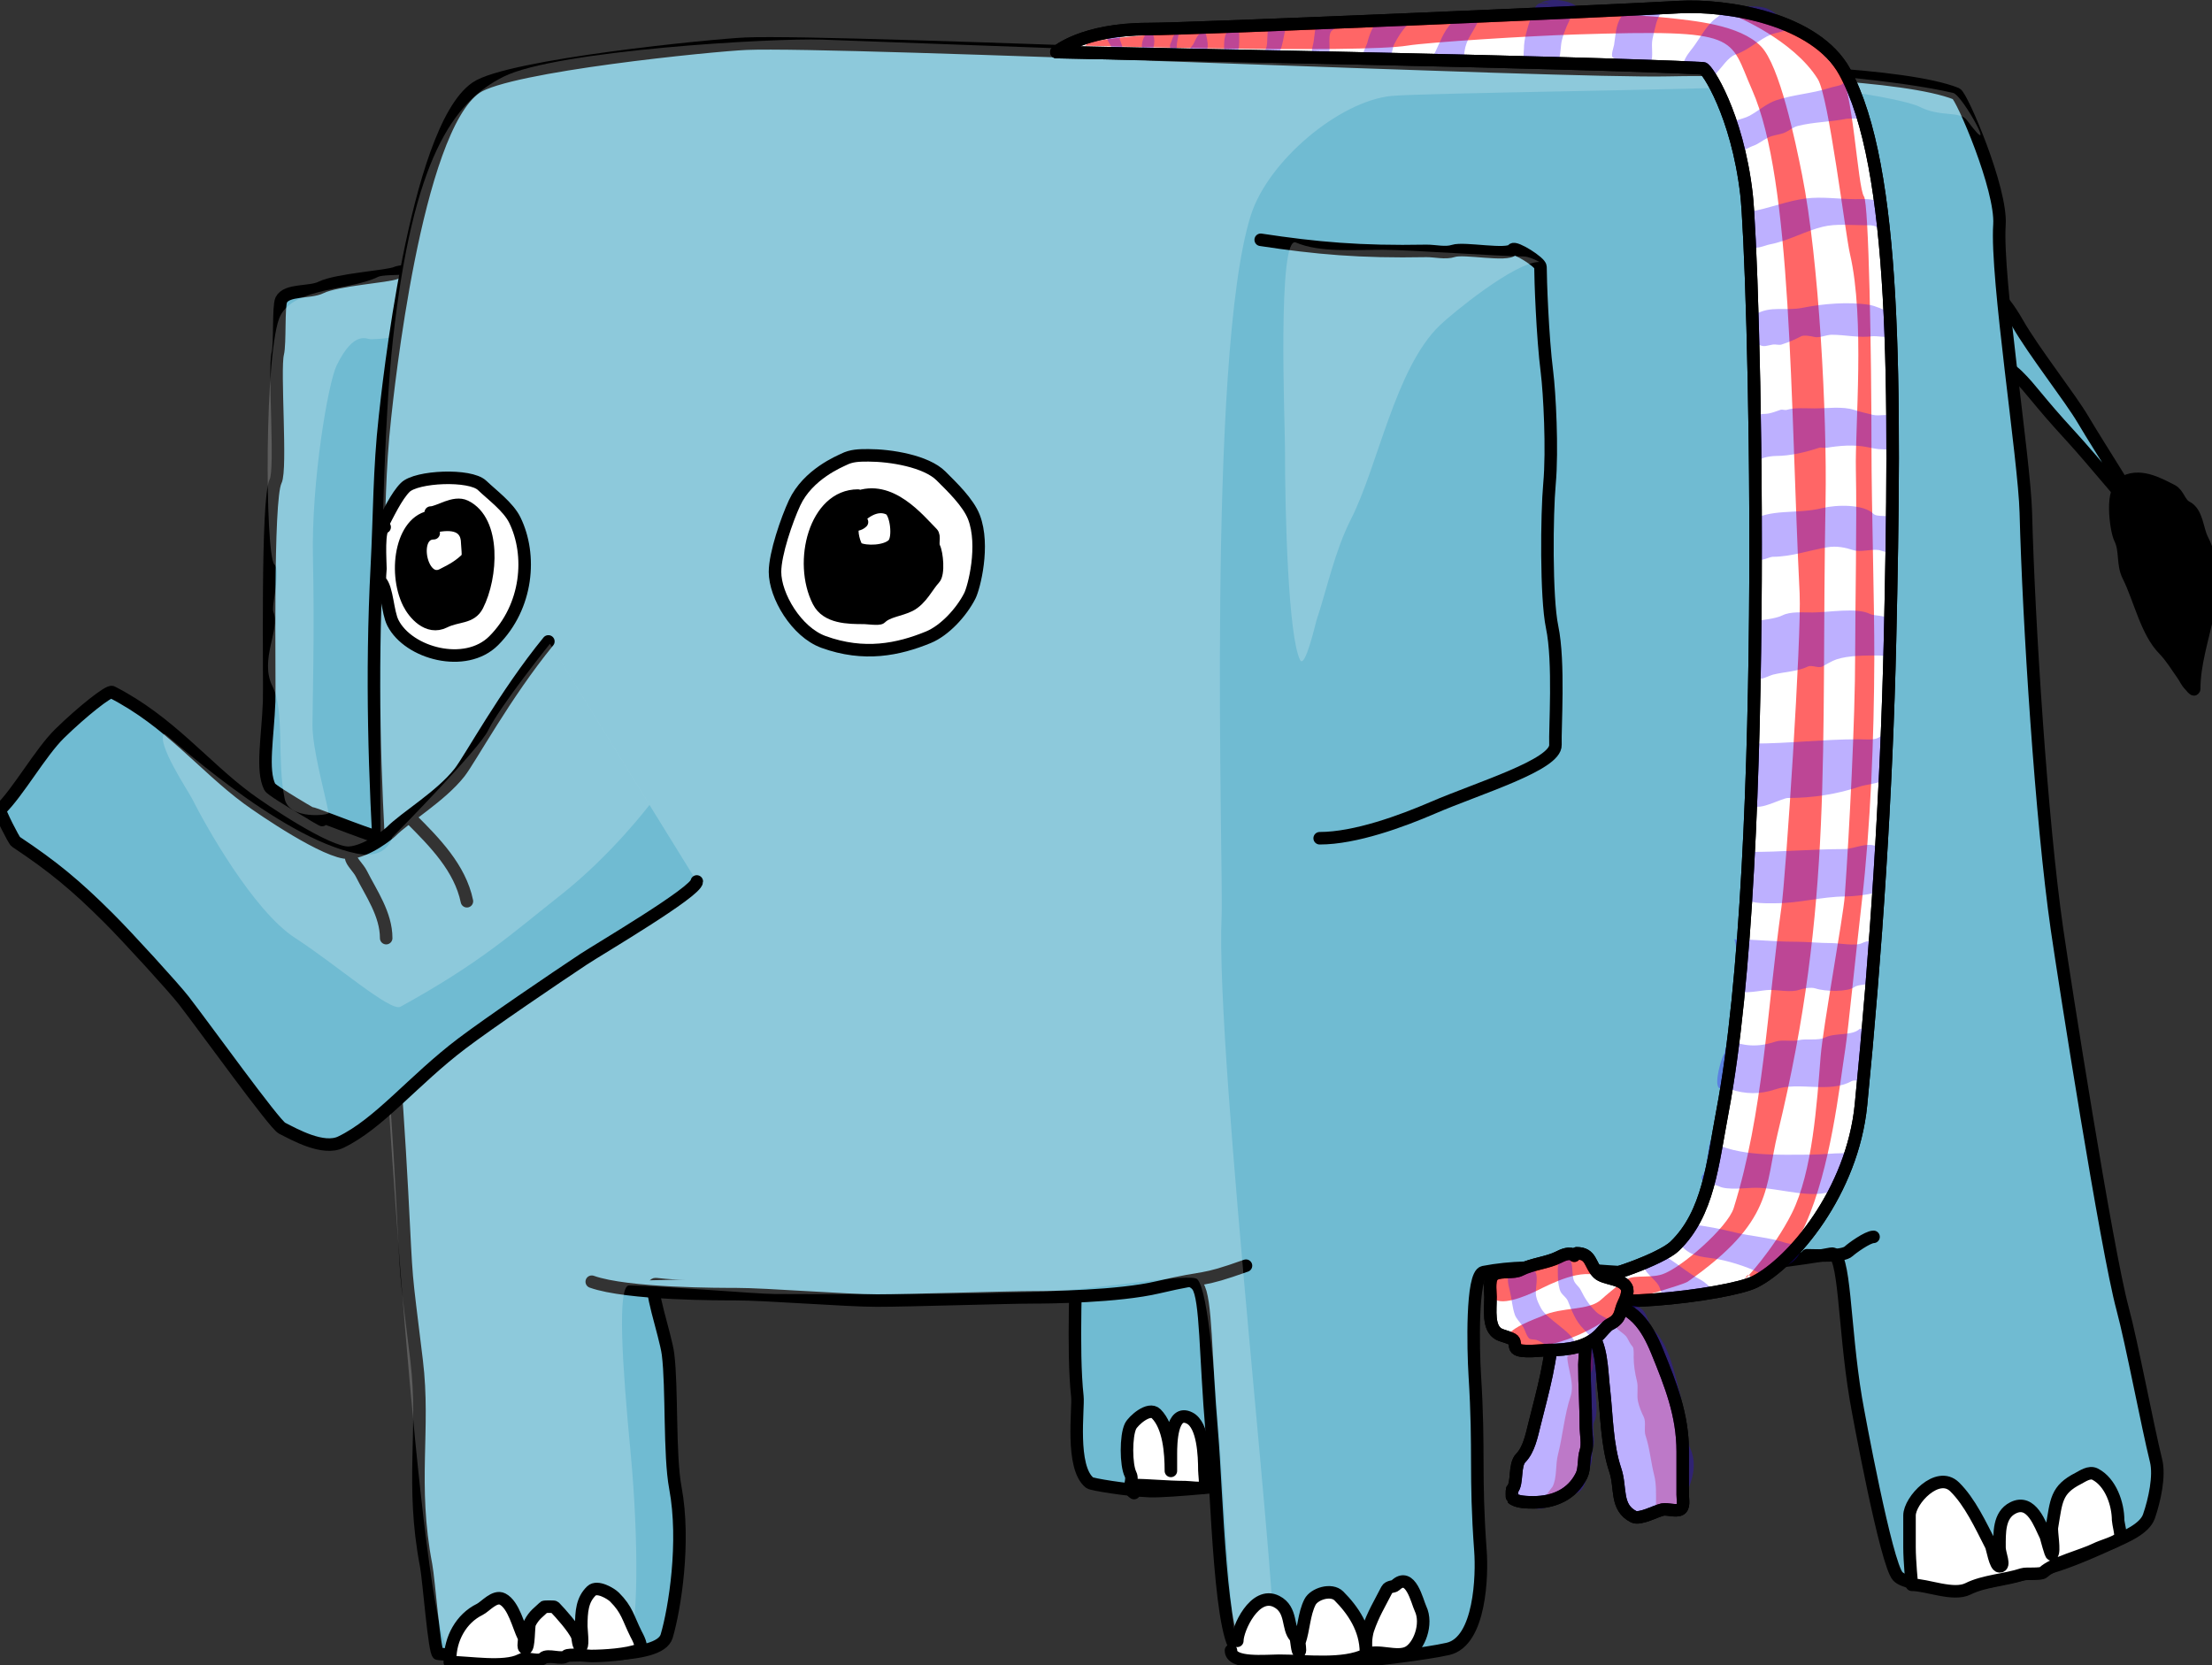 <?xml version="1.0" standalone="no"?>
<!DOCTYPE svg PUBLIC "-//W3C//DTD SVG 1.1//EN" "http://www.w3.org/Graphics/SVG/1.1/DTD/svg11.dtd">
<svg width="100%" height="100%" viewBox="0 0 530 399" version="1.1" xmlns="http://www.w3.org/2000/svg" xmlns:xlink="http://www.w3.org/1999/xlink" xml:space="preserve" style="fill-rule:evenodd;clip-rule:evenodd;stroke-linecap:round;stroke-linejoin:round;stroke-miterlimit:1.414;">
    <rect x="0" y="0" width="530" height="399" fill="#333333" stroke="none"/>
    <g id="ช้าง" transform="matrix(1,0,0,1,-521.256,-355.176)">
        <g id="ขาด้านหลัง">
            <path d="M779.228,648.307C779.228,659.602 778.177,678.619 779.399,689.837C779.707,692.668 777.715,706.833 782.362,710.5C782.826,710.866 791.064,712.263 796.693,712.487C801.387,712.673 817.916,710.915 826.727,710.068C832.271,709.535 821.921,640.095 824.845,632.915" style="fill:rgb(112,187,210);stroke-width:3px;stroke:black;"/>
        </g>
        <g id="หาง">
            <g>
                <path d="M994.288,417.321C997.895,425.236 1000.35,425.034 1004.63,432.562C1008.53,439.407 1017.21,450.373 1020.4,455.789C1024.84,463.307 1033.61,476.476 1033.61,478.216C1033.61,478.81 1022.65,465.382 1017.51,459.8C1009.19,450.759 1008.19,448.64 1004.65,445.171C1001.8,442.375 997.824,441.301 995.659,439.217C994.444,438.048 992.748,434.292 991.202,434.292" style="fill:rgb(112,187,210);stroke-width:3px;stroke:black;"/>
                <g transform="matrix(1,0,0,1,-2.532,-4.18)">
                    <path d="M1032.16,475.24C1036.17,472.565 1040.85,475.212 1044.17,476.908C1045.75,477.713 1046.03,480.054 1047.64,480.858C1050.25,482.164 1050.19,486.155 1051.46,488.651C1057.54,500.605 1049.52,512.491 1049.52,524.447C1049.52,524.872 1048.85,523.923 1048.55,523.622C1047.66,522.733 1047.44,521.962 1046.73,520.961C1045.31,518.98 1044,516.751 1042.23,514.944C1038.07,510.703 1036.5,502.873 1033.74,497.356C1032.27,494.42 1033.2,491.276 1031.76,488.382C1030.72,486.311 1029.42,475.861 1032.77,475.861" style="fill:black;stroke-width:3px;stroke:black;"/>
                </g>
            </g>
        </g>
        <g id="หูขวา">
            <path d="M629.897,419.08C628.009,419.08 617.292,419.985 616.146,420.56C614.415,421.427 601.965,422.166 598.155,424.064C595.533,425.37 589.943,424.466 588.653,427.042C587.914,428.517 588.409,437.507 587.809,439.903C586.851,443.733 588.734,467.657 587.302,470.456C585.098,474.765 585.918,518.505 585.743,523.256C585.42,531.977 583.866,539.623 585.891,543.759C586.482,544.967 603.327,554.415 597.038,550.897C589.777,546.835 616.552,559.019 624.839,559.019" style="fill:rgb(112,187,210);stroke-width:3px;stroke:black;"/>
        </g>
        <g id="เงาหูขวา">
            <path d="M622.216,419.395C623.108,418.8 622.911,418.8 622.911,417.801C622.911,416.489 623.578,420.369 623.578,421.682C623.578,423.667 624.449,428.164 623.578,429.903C621.238,434.574 618.347,436.197 610.143,436.478C609.169,436.512 606.124,434.147 601.911,442.754C599.892,446.879 595.824,470.506 596.242,488.916C596.649,506.853 596.125,524.785 596.125,528.898C596.125,534.63 598.901,544.469 600.002,549.973C600.119,550.557 590.523,551.696 589.466,546.583C587.538,537.26 589.539,525.653 586.539,519.629C583.358,513.245 588.448,506.044 586.77,501.851C586.161,500.328 588.68,492.122 587.002,490.445C584.716,488.159 584.566,438.39 588.447,430.801C591.934,423.984 605.284,424.806 611.875,421.504C613.462,420.709 624.986,421.347 624.986,420.145" style="fill:white;fill-opacity:0.205;"/>
        </g>
        <g id="ตัว">
            <g>
                <path d="M921.015,371.98C895.658,372.568 722.908,364.701 700.005,365.648C692.345,365.965 643.089,370.837 635.311,376.191C620.666,386.272 614.1,449.669 613.491,455.155C612.085,467.827 612.206,478.295 611.548,490.947C608.832,543.159 614.786,588.3 617.568,640.722C618.848,664.836 618.164,657.205 621.088,681.264C623.1,697.816 619.599,710.647 623.354,730.278C624.008,733.696 625.357,751.523 626.275,751.511C628.524,751.483 642.641,753.948 651.891,752.267C658.074,751.143 679.208,753.272 680.993,747.247C682.916,740.755 685.503,724.647 683.076,711.709C681.596,703.815 682.325,687.672 681.319,679.704C680.722,674.974 676.256,662.612 678.411,662.89C687.826,664.106 739.136,665.178 749.425,665.633C754.276,665.848 789.687,663.542 794.56,662.617C797.86,661.99 805.927,660.163 808.206,663.33C810.308,666.251 810.035,680.238 811.598,698.329C812.832,712.613 813.575,750.979 818.569,750.998C820.763,751.006 836.06,754.472 845.086,753.506C850.496,752.927 862.868,751.509 868.174,750.302C876.014,748.517 876.397,732.548 875.976,726.823C874.611,708.224 875.78,703.4 874.62,684.787C874.225,678.456 873.827,660.572 876.718,660.012C889.972,657.443 903.224,660.211 916.167,660.261C929.357,660.313 957.259,656.251 960,655.602C963.404,654.796 962.958,672.643 965.916,690.304C966.546,694.066 973.185,729.904 975.97,732.9C978.297,735.404 990.54,735.682 993.359,735.081C1010.06,731.52 1012.38,731.739 1027.82,724.649C1030.28,723.518 1035.1,721.593 1036.15,718.539C1037.51,714.602 1038.76,708.832 1037.85,705.182C1035.75,696.717 1032.08,677.104 1029.81,668.682C1026.01,654.571 1015.95,590.511 1014.11,577.799C1010.36,551.803 1007.33,504.27 1006.65,478.006C1006.32,465.173 999.483,421.791 1000.33,409.021C1000.89,400.439 991.284,378.162 989.97,377.635C977.968,372.818 939.432,371.553 921.015,371.98Z" style="fill:rgb(112,187,210);stroke-width:3px;stroke:black;"/>
                <path d="M663.041,662.313C671.592,665.371 694.406,665.291 697.484,665.291C704.874,665.291 723.908,666.832 731.387,666.832C738.902,666.832 762.573,666.055 769.127,666.055C772.317,666.055 789.124,665.917 798.827,663.626C811.036,660.743 808.44,662.522 819.798,658.471" style="fill:rgb(112,187,210);stroke-width:3px;stroke:black;"/>
                <path d="M954.195,655.979C956.237,655.979 962.774,656.398 964.225,655.006C964.934,654.327 968.744,651.563 970.161,651.563" style="fill:none;stroke-width:3px;stroke:black;"/>
            </g>
        </g>
        <g id="เงาตัวช้าง">
            <path d="M615.427,436.353C620.235,393.176 629.816,379.611 641.893,373.562C654.493,367.25 706.48,364.252 718.32,364.674C751.275,365.847 839.94,369.447 877.661,369.447C895.253,369.447 963.772,371.51 989.229,377.442C991.597,377.994 1000.51,394.685 992.559,384.012C990.783,381.629 986.368,383.364 981.179,380.765C976.936,378.639 951.388,374.551 940.533,375.877C934.813,376.576 861.496,377.464 854.625,378.169C842.139,379.449 825.143,393.684 820.989,406.682C810.249,440.284 814.443,564.016 813.955,574.718C812.399,608.837 828.849,749.171 826.268,751.853C825.218,752.944 820.567,754.01 818.507,752.577C814.937,750.095 813.508,667.33 808.14,661.731C806.569,660.093 785.023,664.164 771.645,664.679C753.49,665.378 729.682,665.362 706.911,665.26C702.28,665.239 679.673,663.287 671.994,663.202C669.093,663.17 670.364,682.392 672.319,702.933C674.375,724.541 674.211,747.15 671.614,749.747C668.02,753.341 654.757,752.098 651.148,752.098C646.309,752.098 632.393,753.987 628.861,750.765C621.959,744.467 612.703,602.077 612.703,586.484C612.703,579.684 610.94,476.639 615.427,436.353Z" style="fill:white;fill-opacity:0.2;"/>
        </g>
        <g id="เล็บ">
            <path d="M629.107,752.863C629.107,747.847 631.761,743.012 636.178,740.85C637.558,740.174 639.765,737.389 641.669,738.358C644.371,739.732 645.51,745.038 646.714,747.393C647.144,748.233 646.257,750.142 647.2,750.183C648.056,750.22 647.842,744.89 648.194,744.185C649.225,742.117 650.492,741.4 651.637,740.255C651.74,740.152 654.015,740.157 654.108,740.255C655.688,741.903 658.541,745.085 659.559,747.205C659.707,747.512 659.809,750.199 660.532,749.697C660.982,749.384 660.532,745.427 660.532,744.861C660.532,741.3 660.764,738.519 662.982,736.392C664.36,735.071 667.632,737.031 668.494,737.89C671.55,740.94 671.736,742.905 673.647,746.719C673.918,747.261 675.538,750.046 674.302,750.54C671.521,751.653 665.909,751.999 662.876,751.999C661.928,751.999 657.523,751.395 656.919,751.999C655.899,753.019 652.498,751.477 651.447,752.485C650.234,753.648 647.65,752.115 645.977,752.971C642.027,754.992 633.638,753.478 629.02,753.478" style="fill:white;stroke-width:3px;stroke:black;"/>
            <path d="M792.976,712.958C791.122,711.843 792.934,710.059 792.132,708.458C791.012,706.222 790.987,699.27 792.132,696.931C792.75,695.668 796.533,692.209 798.277,693.953C801.367,697.043 801.804,703.37 801.804,707.548C801.804,708.048 801.804,706.548 801.804,706.048C801.804,705.21 801.804,704.372 801.804,703.535C801.804,701.288 801.877,692.723 806.301,694.986C809.547,696.646 809.827,704.023 809.827,707.548C809.827,708.204 810.236,711.112 809.827,711.539C809.396,711.988 806.003,711.539 805.308,711.539C800.747,711.539 796.786,711.032 792.32,711.032" style="fill:white;stroke-width:3px;stroke:black;"/>
            <path d="M817.72,748.365C817.72,745.528 821.919,736.288 827.122,738.945C830.987,740.918 829.599,745.433 831.62,747.454C831.979,747.813 832.003,751.401 832.613,750.979C832.924,750.764 832.484,749.038 832.613,748.656C833.659,745.555 833.678,741.984 835.124,739.093C836.124,737.094 840.24,735.802 842.053,737.615C845.42,740.982 848.537,745.52 848.537,751.148C848.537,751.979 848.537,749.487 848.537,748.656C848.537,747.835 848.755,746.451 849.024,745.657C850.256,742.015 851.792,739.56 853.561,736.095C853.975,735.285 855.189,735.463 855.588,735.081C859.246,731.574 860.819,738.997 861.605,740.633C863.387,744.343 861.253,749.828 858.608,751.148C855.829,752.535 851.328,750.309 848.577,751.655C843.065,754.353 834.471,753.135 827.648,753.135C824.638,753.135 816.201,754.028 816.201,750.683" style="fill:white;stroke-width:3px;stroke:black;"/>
            <g transform="matrix(1,0,0,1,-1,0)">
                <path d="M980.341,734.939C980.341,734.939 979.779,729.246 979.779,725.896C979.779,723.377 979.779,720.859 979.779,718.34C979.779,714.708 986.51,707.473 990.592,711.478C994.237,715.055 996.793,720.593 999.312,725.518C999.655,726.188 1000.29,730.479 1001.34,730.523C1002.83,730.584 1001.34,727.538 1001.34,726.046C1001.34,722.485 1001.15,718.256 1004.55,716.523C1009.05,714.219 1011.08,720.632 1012.38,723.174C1012.59,723.59 1013.6,727.959 1013.9,727.674C1014.65,726.955 1013.72,722.245 1013.9,721.168C1014.98,714.709 1014.89,712.16 1020.25,709.43C1021.21,708.942 1022.86,707.72 1024.23,708.418C1028.02,710.357 1029.76,715.64 1029.76,719.461C1029.76,720.023 1030.62,723.365 1030.26,723.721C1029.16,724.824 1026.02,725.575 1024.31,726.43C1021.31,727.924 1014.22,729.69 1011.87,731.942C1011.25,732.534 1007.71,732.145 1006.86,732.428C1002.68,733.817 997.685,733.97 993.794,735.911C990.274,737.668 983.988,734.939 980.341,734.939Z" style="fill:white;stroke-width:3px;stroke:black;"/>
            </g>
        </g>
        <g id="งวง">
            <g>
                <path d="M652.647,508.88C642.268,521.57 633.863,537.114 631.373,540.282C626.854,546.03 618.504,550.917 614.942,554.479C614.539,554.882 609.219,559.292 604.886,559.516C599.74,559.782 584.044,549.084 580.588,546.536C570.063,538.776 561.856,528.068 548.096,521.03C547.323,520.635 540.931,525.696 535.549,530.958C530.963,535.441 525.557,545.101 521.271,549.226C520.996,549.49 524.576,556.567 525.032,556.871C533.988,562.841 539.34,567.243 547.372,575.26C551.81,579.689 562.989,591.94 565.296,594.918C570.282,601.354 586.992,624.584 588.82,625.513C591.876,627.068 598.672,630.908 602.907,628.875C612.158,624.435 620.246,614.07 631.939,605.224C638.592,600.191 654.322,589.523 661.077,585.046C664.694,582.648 688.211,568.85 688.211,566.398" style="fill:rgb(112,187,210);stroke-width:3px;stroke:black;"/>
                <path d="M633.128,571.14C631.488,563.183 625.393,557.003 619.783,551.393" style="fill:none;stroke-width:3px;stroke:black;"/>
                <path d="M613.787,579.982C613.787,574.235 610.143,569.151 607.849,564.563C607.137,563.139 605.399,561.619 605.399,560.652" style="fill:none;stroke-width:3px;stroke:black;"/>
            </g>
        </g>
        <g id="เงางวงช้าง">
            <g opacity="0.2">
                <path d="M676.888,548.04L653.021,509.451C653.021,509.451 641.108,524.299 638.192,530.245C636.05,534.612 617.79,553.266 615.247,555.809C615.168,555.888 614.11,561.186 606.755,559.718C587.813,555.937 560.917,530.712 560.606,531.023C558.549,533.08 566.405,544.815 567.328,546.661C570.332,552.669 581.876,573.433 592.033,579.989C601.685,586.218 614.832,597.731 617.21,596.421C636.383,585.863 643.8,578.978 655.653,569.616C667.931,559.919 676.888,548.04 676.888,548.04Z" style="fill:white;"/>
            </g>
        </g>
        <g id="หูซ้าย">
            <path d="M823.322,412.639C836.671,414.655 847.177,415.603 862.953,415.3C865.026,415.261 867.554,415.953 869.518,415.3C872.037,414.463 882.546,416.636 883.708,414.964C884.246,414.19 890.359,418.015 890.359,419.124C890.359,422.021 890.824,435.766 891.92,444.397C892.522,449.134 893.27,462.905 892.515,471.147C891.86,478.302 891.668,498.361 893.147,505.428C894.909,513.842 893.796,529.893 893.945,533.664C894.135,538.455 875.537,544.004 864.56,548.743C857.141,551.946 845.992,556.044 837.453,556.044" style="fill:rgb(112,187,210);stroke-width:3px;stroke:black;"/>
        </g>
        <g id="เงาหูซ้าย">
            <path d="M890.106,417.947C884.193,417.947 869.094,430.384 866.247,433.124C855.556,443.414 851.466,466.784 844.94,479.616C841.061,487.243 839.212,496.291 836.661,503.934C836.511,504.384 833.931,515.665 832.752,513.312C829.996,507.811 829.132,479.611 829.132,462.156C829.132,456.898 827.264,411.345 831.77,413.291C837.411,415.727 845.659,415.031 852.606,415.031C859,415.031 880.809,416.624 886.273,416.624C887.748,416.624 890.106,417.947 890.106,417.947Z" style="fill:white;fill-opacity:0.2;"/>
        </g>
        <g id="ตา">
            <path d="M612.508,481.704C614.226,478.336 616.27,474.052 618.338,471.985C621.033,469.289 633.902,468.744 636.775,471.498C639.153,473.778 643.045,476.612 644.608,479.799C648.704,488.152 647.735,500.517 639.542,508.711C632.79,515.462 619.146,511.77 615.405,504.443C614.078,501.843 614.061,496.128 612.408,494.475C612.106,494.173 612.408,491.968 612.408,491.497C612.408,489.821 611.782,481.487 613.42,481.487" style="fill:white;stroke-width:3px;stroke:black;"/>
            <path d="M624.455,478.004C626.333,478.004 630.044,475.176 632.756,476.503C640.011,480.055 639.1,493.491 635.633,500.27C634.062,503.341 630.903,502.593 627.732,504.179C623.762,506.164 620.427,502.176 619.202,499.721C615.396,492.096 617.553,478.913 625.563,478.913" style="fill:black;stroke-width:3px;stroke:black;"/>
            <path d="M624.746,481.474C628.378,480.546 633.215,480.267 633.215,485.424C633.215,485.977 633.568,488.576 633.215,488.929C631.504,490.64 629.966,491.557 627.238,492.921C622.095,495.493 619.594,482.953 625.171,482.953" style="fill:white;stroke-width:3px;stroke:black;"/>
            <path d="M711.638,475.685C714.844,468.784 722.548,465.707 723.389,465.278C725.278,464.315 727.081,464.287 729.324,464.287C734.633,464.287 743.169,465.669 746.728,469.229C749.325,471.826 753.25,475.57 754.611,479.096C757.23,485.882 754.641,495.973 753.617,497.979C751.603,501.925 747.603,506.28 743.689,507.886C736.531,510.824 728.307,512.534 718.585,509.009C712.059,506.642 706.95,497.91 706.95,492.218C706.95,487.86 709.791,479.659 711.638,475.685Z" style="fill:white;stroke-width:3px;stroke:black;"/>
            <path d="M726.441,474.416C734.569,471.157 741.368,479.732 744.588,482.952C745.317,483.681 744.564,485.397 745.074,486.397C745.745,487.714 746.231,492.649 745.093,493.831C743.526,495.459 742.003,498.862 739.218,500.255C736.906,501.411 733.904,501.597 732.268,503.233C731.87,503.631 728.941,503.233 728.318,503.233C724.433,503.233 719.358,503.175 717.377,499.303C712.533,489.832 716.576,473.935 726.819,473.935" style="fill:black;stroke-width:3px;stroke:black;"/>
            <path d="M725.995,480.441C727.657,478.309 731.054,475.528 734.316,477.124C735.992,477.945 736.782,484.06 735.288,485.613C733.521,487.449 728.643,487.548 726.798,486.606C726.117,486.258 724.878,482.19 725.805,481.263C726.303,480.765 727.065,480.995 727.792,480.272" style="fill:white;stroke-width:3px;stroke:black;"/>
        </g>
    </g>
    <g id="ผ้าขาวม้า" transform="matrix(1,0,0,1,-521.256,-355.176)">
        <g id="ผ้าขาวม้าคาดเอว">
            <g id="ผ้าขาวม้าคาดเอว1">
                <path d="M774.371,367.656C774.371,367.656 780.641,362.142 796.303,362.142C806.896,362.142 906.937,357.846 923.428,356.878C935.039,356.197 956.299,359.671 963.259,372.395C975.688,395.121 975.489,448.042 974.101,508.752C973.278,544.748 970.765,583.422 967.152,619.926C965.086,640.8 950.702,657.791 941.72,662.333C935.368,665.544 899.112,669.941 896.738,664.004C896.004,662.169 901.09,661.701 902.183,661.701C905.515,661.701 919.267,656.918 922.506,653.812C930.638,646.015 931.616,633.927 933.959,621.544C945.659,559.698 941.48,416.73 939.709,401.598C937.475,382.505 930.223,371.588 929.337,371.542C899.287,369.983 785.413,367.939 774.371,367.656Z" style="fill:white;stroke-width:3px;stroke:black;"/>
            </g>
            <g id="ลายผ้าขาวม้า">
                <g opacity="0.6">
                    <path d="M781.12,366.116C781.12,366.116 846.864,367.986 858.498,366.103C863.517,365.291 887.701,363.78 898.794,363.433C938.886,362.179 935.362,363.83 941.073,376.742C950.699,398.506 950.157,451.292 952.451,497.361C952.957,507.527 949.138,565.201 948.091,572.589C944.617,597.11 943.81,621.766 936.645,644.688C935.22,649.248 924.141,658.992 919.535,660.542C916.349,661.613 911.168,660.372 910.856,662.322C910.529,664.361 910.575,667.133 912.758,666.405C913.798,666.058 924.6,663.033 925.656,662.291C946.332,647.76 944.037,639.771 947.227,626.613C960.584,571.513 957.557,535.687 958.664,475.207C959.039,454.753 957.088,417.355 953.054,397.146C951.426,388.992 947.69,370.87 943.17,366.263C938.087,361.082 927.045,360.13 920.471,359.42C904.124,357.656 887.247,359.733 870.796,360.593C862.799,361.012 856.412,361.079 848.049,361.497C833.485,362.225 808.672,362.461 793.849,363.781C779.36,365.07 782.015,366.116 781.12,366.116Z" style="fill:rgb(255,0,0);"/>
                    <path d="M936.933,358.98C936.933,358.98 950.928,364.659 956.824,374.165C959.433,378.371 963.396,411.261 964.52,416.07C968.122,431.488 965.708,457.538 965.928,467.745C966.195,480.166 965.756,501.086 965.756,512.075C965.756,527.59 964.362,554.377 963.272,569.853C962.924,574.789 958.047,601.27 957.485,608.305C956.586,619.557 955.558,635.958 950.585,645.903C946.296,654.482 938.971,662.416 939.445,661.469C940.551,659.261 940.849,662.808 942.513,661.182C946.8,656.99 951.296,654.28 953.828,648.614C959.91,635.003 961.933,615.965 963.421,606.351C964.038,602.369 965.803,584.684 967.403,570.793C969.426,553.218 970.29,532.085 970.346,512.941C970.384,499.723 969.669,476.205 969.669,462.75C969.669,440.038 969.023,403.857 967.869,402.257C966.349,400.149 965.186,375.769 962.043,372.492C955.343,365.504 956.061,363.395 936.933,358.98Z" style="fill:rgb(255,0,0);"/>
                </g>
            </g>
            <g id="ลายผ้าขาวม้าขวาง">
                <g opacity="0.31">
                    <path d="M871.502,358.73C870.762,359.367 869.67,360.052 869.106,360.626C867.038,362.735 866.156,365.683 864.974,367.994C864.839,368.258 864.989,369.37 865.141,369.522C865.284,369.666 865.848,369.381 865.995,369.522C866.53,370.035 868.879,370.203 869.787,370.203C870.064,370.203 871.488,370.403 871.697,370.203C871.948,369.962 872.105,367.851 872.152,367.525C872.364,366.061 872.823,364.888 873.579,363.631C874.37,362.315 875.103,361.046 875.655,359.665C875.78,359.353 876.907,358.179 876.85,358.124C876.508,357.796 875.732,358.406 875.475,358.471C874.372,358.747 872.973,359.165 871.85,359.165" style="fill:rgb(41,0,255);"/>
                    <path d="M890.161,356.012C892.476,354.491 897.435,355.231 899.006,356.744C899.27,356.997 898.24,358.3 898.145,358.459C897.127,360.165 896.007,362.781 895.51,364.726C895.136,366.193 895.268,367.803 894.823,369.177C894.706,369.539 894.932,369.974 894.708,370.198C894.551,370.355 893.884,370.025 893.686,370.025C892.264,370.025 891.049,369.914 889.67,369.684C888.707,369.524 887.583,369.766 886.74,369.344C886.057,369.002 886.392,367.529 886.392,366.934C886.392,364.423 887.242,361.931 887.954,359.705C888.309,358.598 888.847,356.755 889.851,356.086C890.17,355.873 892.24,355.75 892.24,356.08" style="fill:rgb(41,0,255);"/>
                    <path d="M911.005,356.08C913.246,356.08 915.486,356.08 917.727,356.08C918.2,356.08 919.6,355.897 919.949,356.246C920.144,356.441 919.655,356.971 919.609,357.107C919.173,358.402 918.4,359.549 918.053,360.906C917.748,362.1 917.451,363.299 917.199,364.503C916.818,366.326 917.493,368.784 916.75,370.272C916.708,370.356 915.448,370.272 915.382,370.272C914.002,370.272 912.867,370.299 911.583,370.619C910.429,370.907 910.15,370.12 909.347,369.585C908.916,369.297 907.985,369.243 907.639,368.897C907.182,368.441 907.915,366.389 907.986,365.966C908.347,363.795 908.38,361.207 909.63,359.316C910.056,358.67 910.802,356.559 911.699,356.559" style="fill:rgb(41,0,255);"/>
                    <path d="M936.774,356.883C940.623,356.883 944.146,355.903 947.015,358.772C948.014,359.771 950.041,360.425 949.078,362.311C948.863,362.733 946.301,363.151 945.8,363.353C942.676,364.614 940.262,367.187 937.079,368.245C935.381,368.81 933.817,371.32 932.788,372.349C932.492,372.645 931.683,374.061 931.419,374.071C931.41,374.071 931.434,373.587 931.419,373.557C930.618,371.949 928.773,372.851 927.461,372.516C926.955,372.387 926.526,372.05 926.072,371.821C925.734,371.65 924.577,372.104 924.357,371.654C924.187,371.308 924.559,370.471 924.665,370.152C925.169,368.64 926.01,367.727 926.94,366.495C928.738,364.111 930.191,361.003 932.802,359.251C933.335,358.894 933.628,358.333 934.156,358.064C934.778,357.747 935.486,358.126 935.864,357.369" style="fill:rgb(41,0,255);"/>
                    <path d="M965.5,374.014C965.141,374.389 964.123,374.573 963.611,374.701C963.088,374.832 962.74,375.39 962.229,375.562C961.377,375.849 960.438,375.983 959.594,376.257C955.474,377.592 951.019,377.808 946.856,379.197C944.499,379.984 942.527,381.806 940.381,382.942C939.479,383.42 938.437,383.651 937.45,383.984C937.018,384.13 935.873,384.016 935.64,384.491C935.465,384.848 937.234,387.177 937.522,387.741C937.837,388.361 937.471,390.635 937.869,391.049C938.53,391.736 940.281,390.479 941.133,390.195C942.626,389.696 943.473,388.848 944.918,388.125C945.994,387.587 947.389,387.481 948.522,387.098C949.746,386.684 950.714,385.686 951.995,385.361C955.844,384.385 959.822,384.421 963.71,383.632C964.127,383.548 967.456,383.691 967.655,383.292C967.788,383.027 967.482,382.091 967.482,381.757C967.482,380.169 966.963,377.699 966.338,376.451C965.938,375.653 964.528,375.091 964.528,374.294" style="fill:rgb(41,0,255);"/>
                    <path d="M940.531,405.891C945.129,405.155 949.426,403.297 953.984,402.729C957.865,402.246 961.975,402.902 965.833,402.902C967.759,402.902 969.973,402.657 971.471,403.699C971.609,403.794 971.471,405.392 971.471,405.537C971.471,407.289 971.819,408.799 971.819,410.466C971.819,410.937 971.212,409.707 970.791,409.496C969.981,409.09 969.141,409.155 968.208,409.155C964.927,409.155 961.203,408.734 958.033,409.503C953.711,410.551 949.666,412.939 945.223,413.757C944.293,413.928 941.421,415.257 940.815,414.047C940.622,413.662 940.815,412.602 940.815,412.158C940.815,410.825 940.092,408.721 940.482,407.518C940.583,407.206 941.162,406.451 941.162,406.331" style="fill:rgb(41,0,255);"/>
                    <path d="M941.741,430.6C945.416,428.318 949.074,429.754 953.089,428.943C957.931,427.966 964.24,427.414 969.263,428.249C970.295,428.42 973.226,429.466 973.555,430.124C973.769,430.551 973.382,432.521 973.382,433.156C973.382,433.657 973.963,435.493 973.555,435.899C973.436,436.018 970.481,435.681 970.111,435.733C966.682,436.211 963.493,435.393 960.107,435.393C958.89,435.393 957.189,436.22 955.975,435.914C955.363,435.759 953.511,435.413 952.871,435.74C951.319,436.532 949.851,437.176 948.117,437.738C947.508,437.935 946.678,437.633 946.047,437.738C944.453,438.003 943.991,438.426 942.63,437.744C942.447,437.652 941.919,437.882 941.776,437.744C941.511,437.489 941.833,435.912 941.776,435.522C941.483,433.509 941.139,431.873 941.139,429.725" style="fill:rgb(41,0,255);"/>
                    <path d="M942.028,454.752C943.326,454.198 943.87,454.491 945.105,454.245C946.066,454.053 946.952,453.691 947.862,453.384C948.322,453.229 948.934,453.534 949.397,453.384C951.178,452.806 954.063,453.044 955.99,453.044C958.915,453.044 962.732,452.503 965.449,453.384C966.895,453.854 968.559,454.223 970.037,454.593C971.558,454.973 973.422,454.244 974.856,454.932C975.165,455.081 974.888,455.645 974.74,455.954C974.239,456.999 973.709,458.809 973.423,460.093C973.313,460.587 973.768,462.511 973.423,462.843C973.334,462.928 972.258,462.843 972.222,462.843C971.076,462.843 969.802,462.552 968.669,462.322C965.433,461.663 962.058,461.965 958.869,462.482C958.353,462.566 957.593,462.315 957.096,462.482C953.951,463.536 950.143,464.436 946.8,464.436C945.945,464.436 944.541,464.647 943.767,464.899C943.309,465.047 942.413,465.888 942.413,465.406C942.413,463.381 942.44,461.138 941.544,459.384C941.052,458.42 941.718,456.43 941.718,455.432" style="fill:rgb(41,0,255);"/>
                    <path d="M940.336,480.247C945.39,476.878 951.5,478.492 957.823,476.945C961.417,476.065 967.824,475.987 970.156,478.32C971.043,479.206 973.991,478.43 974.935,479.334C975.45,479.828 976.606,486.638 975.614,487.673C975.016,488.297 972.099,487.093 971.489,486.992C969.573,486.672 967.107,487.588 965.267,486.992C963.428,486.396 961.348,485.938 959.1,486.312C954.729,487.039 950.458,488.598 946.017,488.598C945.401,488.598 943.368,489.58 942.919,489.279C942.679,489.119 942.919,486.92 942.919,486.645C942.919,484.508 942.714,483.072 942.224,481.117C942.025,480.323 942.605,479.084 941.993,478.468" style="fill:rgb(41,0,255);"/>
                    <path d="M941.776,504.016C943.05,503.806 946.723,503.457 948.318,502.641C950.22,501.668 953.278,501.946 955.54,501.946C959.334,501.946 966.123,500.67 969.304,502.294C970.296,502.8 972.624,502.574 973.415,503.335C973.782,503.689 973.568,504.829 973.749,505.363C974.222,506.765 975.836,510.68 974.79,512.252C974.61,512.523 971.887,512.252 971.476,512.252C968.372,512.252 964.221,512.203 961.299,513.178C960.069,513.588 958.967,514.34 957.868,514.901C956.953,515.368 955.348,514.448 954.424,514.901C951.997,516.091 948.815,516.154 946.071,516.841C945.122,517.078 942.848,518.404 942.048,517.637C941.665,517.27 942.396,515.617 942.396,515.234C942.396,512.814 942.743,510.624 942.743,508.359C942.743,507.145 942.743,503.69 942.743,504.029" style="fill:rgb(41,0,255);"/>
                    <path d="M941.252,533.355C949.861,533.355 958.024,532.328 966.508,532.328C967.996,532.328 970.035,532.6 971.299,531.98C971.667,531.8 973.247,530.53 973.703,530.967C973.993,531.245 973.567,532.615 973.703,533.022C974.263,534.701 974.231,536.914 973.703,538.494C973.348,539.558 973.737,541.224 973.036,541.925C972.176,542.785 968.172,543.207 966.883,543.648C961.501,545.488 955.564,546.398 949.646,546.398C948.237,546.398 942.756,549.581 941.294,548.119C940.805,547.63 941.64,545.162 941.64,544.661C941.64,541.338 941.64,537.452 941.64,534.239" style="fill:rgb(41,0,255);"/>
                    <path d="M940.35,559.32C947.957,559.374 955.531,558.639 963.221,558.639C965.246,558.639 968.649,556.929 970.749,557.959C971.347,558.253 971.082,559.494 971.082,560.014C971.082,562.048 971.415,564.337 971.415,566.557C971.415,566.878 971.62,568.407 971.415,568.611C970.474,569.553 964.833,570.001 963.484,570.001C957.798,570.001 952.478,571.622 946.738,571.622C945.209,571.622 940.542,571.817 939.919,570.593C939.346,569.466 940.314,567.365 940.613,566.468C941.401,564.106 940.961,559.566 940.961,557.177" style="fill:rgb(41,0,255);"/>
                    <path d="M936.812,580.26C941.597,580.26 946.271,580.839 951.216,580.839C954.33,580.839 957.056,581.173 960.189,581.173C961.947,581.173 965.842,581.957 967.411,581.173C967.701,581.028 969.068,580.441 969.466,580.839C970.512,581.886 970.147,584.586 970.147,586.354C970.147,586.84 970.512,589.985 970.147,590.335C969.083,591.355 966.667,590.923 965.573,591.71C963.911,592.905 958.512,592.796 956.281,592.044C955.156,591.664 953.319,592.037 952.271,592.39C950.379,593.027 947.296,592.39 945.28,592.39C943.501,592.39 938.569,593.645 937.275,592.404C937.076,592.214 937.622,590.788 937.622,590.363C937.622,587.638 937.275,584.591 937.275,582.113" style="fill:rgb(41,0,255);"/>
                    <path d="M935.062,604.127C938.878,605.998 942.501,606.171 946.669,604.779C948.267,604.246 950.611,604.827 952.183,604.446C954.183,603.961 956.799,604.652 958.609,603.766C960.932,602.629 965.126,603.431 966.832,601.725C966.915,601.642 968.432,601.65 968.54,601.725C968.702,601.836 968.54,603.408 968.54,603.651C968.54,605.359 969.521,607.931 968.888,609.803C968.496,610.961 968.489,612.617 967.859,613.567C967.196,614.567 965.723,613.793 964.879,614.262C959.56,617.215 952.291,614.302 946.627,616.216C942.941,617.461 939.423,617.391 935.858,616.201C935.532,616.093 933.332,616.094 933.094,615.855C931.945,614.706 933.679,608.761 934.354,607.748C934.695,607.237 934.548,606.026 935.034,606.026" style="fill:rgb(41,0,255);"/>
                    <path d="M931.025,628.637C937.756,632.425 947.505,631.864 955.239,631.864C957.741,631.864 960.229,631.518 962.808,631.518C963.218,631.518 964.414,630.837 964.749,631.184C964.821,631.26 964.821,632.844 964.749,632.92C962.98,634.764 962.866,639.301 960.721,640.351C955.784,642.767 947.581,639.8 941.946,639.8C939.708,639.8 935.142,640.458 933.131,639.453C932.266,639.02 929.366,638.492 928.992,637.744C928.691,637.142 929.454,636.466 929.673,636.036C930.139,635.124 930.816,628.695 930.816,629.726" style="fill:rgb(41,0,255);"/>
                    <path d="M926.372,648.574C930.146,648.955 933.547,649.674 937.012,650.514C940.905,651.458 945.207,651.687 948.836,652.93C949.755,653.246 950.706,653.182 951.573,653.624C951.989,653.837 952.933,652.824 952.933,653.291C952.933,657.056 949.446,658.417 946.836,659.749C946.176,660.086 944.799,661.327 943.868,660.778C941.024,659.101 936.544,657.653 933.187,656.972C930.04,656.334 927.109,656.624 924.59,654.208C922.45,652.156 926.646,649.204 926.646,646.693" style="fill:rgb(41,0,255);"/>
                    <path d="M914.297,658.014C914.554,658.754 918.081,655.105 919.15,655.639C922.515,657.319 925.674,660.324 928.775,661.874C929.326,662.15 931.492,663.75 931.15,664.264C929.812,666.27 925.197,666.19 922.608,666.19C922.131,666.19 920.311,666.514 919.974,666.19C919.515,665.748 919.075,663.821 918.599,663.106C917.084,660.833 913.834,659.328 915.862,657.3" style="fill:rgb(41,0,255);"/>
                    <path d="M858.417,361.142C857.039,362.743 856.193,364.053 855.323,365.757C854.816,366.75 854.813,368.557 854.042,369.361C853.922,369.486 852.954,369.361 852.761,369.361C852.022,369.361 848.28,369.863 847.799,369.361C847.191,368.728 848.776,365.947 848.906,365.302C849.163,364.037 850.253,361.067 851.208,360.59C851.785,360.302 853.406,360.59 854.042,360.59C856.021,360.59 857.875,360.34 859.939,360.34" style="fill:rgb(41,0,255);"/>
                    <path d="M840.226,362.639C839.208,364.102 840.43,367.954 839.271,369.066C839.015,369.31 835.955,368.492 835.677,368.306C835.29,368.047 835.887,365.725 835.927,365.559C836.254,364.211 836.17,360.995 837.381,360.402C838.271,359.967 842.009,360.402 843.048,360.402" style="fill:rgb(41,0,255);"/>
                    <path d="M829.229,362.229C828.829,363.816 828.618,365.993 827.937,367.385C827.756,367.753 828.22,368.905 827.937,369.177C827.574,369.524 824.596,369.2 824.312,368.916C824.02,368.624 824.453,367.072 824.571,366.833C825.206,365.55 824.564,362.184 825.582,361.166C826.493,360.255 829.883,361.677 830.783,361.677" style="fill:rgb(41,0,255);"/>
                    <path d="M818.154,362.655C818.154,366.201 818.749,369.378 814.551,367.976C814.485,367.954 814.551,366.388 814.551,366.26C814.551,365.029 814.645,363.987 815.061,363.155C815.371,362.535 817.634,361.838 817.634,362.374" style="fill:rgb(41,0,255);"/>
                    <path d="M809.956,362.593C810.67,364.764 811.527,368.968 808.415,367.382C807.985,367.163 806.702,367.711 806.373,367.382C805.971,366.979 806.998,366.105 807.134,365.84C808.285,363.59 808.456,362.527 811.228,362.527" style="fill:rgb(41,0,255);"/>
                    <path d="M803.717,363.124C803.529,364.237 803.195,365.34 803.195,366.468C803.195,366.81 803.432,368.372 803.195,368.617C802.504,369.336 801.264,366.576 801.654,365.795C802.102,364.898 802.16,364.007 802.675,363.492C803.067,363.1 803.79,363.399 804.206,362.983" style="fill:rgb(41,0,255);"/>
                    <path d="M796.814,363.003C798.336,363.419 797.869,366.395 797.247,367.617C797.135,367.837 795.702,368.384 795.456,368.128C793.972,366.58 795.407,362.483 797.247,362.483" style="fill:rgb(41,0,255);"/>
                    <path d="M789.518,364.632C789.518,364.427 790.576,367.122 790.289,367.552C790.055,367.904 789.257,367.802 788.845,367.802C788.648,367.802 787.675,367.929 787.553,367.802C787.365,367.606 787.644,366.781 787.553,366.51C787.316,365.811 786.527,364.832 786.542,364.458C786.558,364.073 789.527,363.437 789.865,363.437" style="fill:rgb(41,0,255);"/>
                </g>
            </g>
            <g id="เส้นขอบผ้าขาวม้าคาดเอว">
                <path d="M774.371,367.656C774.371,367.656 780.641,362.142 796.303,362.142C806.896,362.142 906.937,357.846 923.428,356.878C935.039,356.197 956.299,359.671 963.259,372.395C975.688,395.121 975.489,448.042 974.101,508.752C973.278,544.748 970.765,583.422 967.152,619.926C965.086,640.8 950.702,657.791 941.72,662.333C935.368,665.544 899.112,669.941 896.738,664.004C896.004,662.169 901.09,661.701 902.183,661.701C905.515,661.701 919.267,656.918 922.506,653.812C930.638,646.015 931.616,633.927 933.959,621.544C945.659,559.698 941.48,416.73 939.709,401.598C937.475,382.505 930.223,371.588 929.337,371.542C899.287,369.983 785.413,367.939 774.371,367.656Z" style="fill:none;stroke-width:3px;stroke:black;"/>
            </g>
        </g>
        <g id="ชายผ้าขาวม้า">
            <g id="ชายผ้าขาวม้า1">
                <path d="M893.282,672.491C893.282,680.426 890.846,688.77 888.94,696.419C888.249,699.189 887.59,702.565 885.639,704.554C883.98,706.244 884.953,710.725 883.583,712.096C883.499,712.179 883.498,714.067 883.583,714.152C884.602,715.171 887.281,715.179 888.735,715.179C893.595,715.179 897.972,713.275 900.186,708.753C901.009,707.072 900.623,704.678 901.227,702.891C901.767,701.297 901.227,698.624 901.227,696.928C901.227,691.95 900.88,687.095 900.88,682.163C900.88,680.696 901.53,676.285 900.546,675.301C899.775,674.53 894.046,672.315 894.046,671.885" style="fill:white;stroke-width:3px;stroke:black;"/>
                <path d="M905.306,667.195C912.564,668.121 915.757,672.749 918.334,679.08C921.553,686.989 924.441,694.216 924.441,702.989C924.441,706.449 924.441,709.909 924.441,713.369C924.441,714.613 924.878,716.36 923.774,716.902C922.735,717.412 920.775,716.674 919.635,716.902C918.077,717.212 914.203,719.399 912.658,718.61C908.256,716.362 909.708,711.683 908.302,707.521C906.234,701.405 906.263,694.475 905.537,688.038C905.006,683.325 905.075,677.169 902.093,674.187C901.854,673.948 902.093,672.191 902.093,671.812C902.093,669.512 904.692,664.465 907.593,667.366" style="fill:white;stroke-width:3px;stroke:black;"/>
            </g>
            <g id="ลายชายผ้าขาวม้า">
                <g opacity="0.31">
                    <path d="M896.788,680.24C896.788,683.048 898.6,686.694 897.569,689.782C896.111,694.149 895.676,699.315 894.54,703.777C893.919,706.217 894.346,709.272 893.259,711.408C893.072,711.777 890.896,714.031 891.749,714.624C892.374,715.058 893.755,714.424 894.214,714.19C896.046,713.253 899.333,711.635 900.402,709.533C901.63,707.118 900.603,704.406 901.444,701.815C902.45,698.713 901.944,694.433 901.944,691.046C901.944,688.512 901.742,685.498 902.715,683.556C903.24,682.508 902.734,678.679 902.215,678.16C901.799,677.744 900.757,677.9 900.152,677.9" style="fill:rgb(255,0,0);"/>
                    <path d="M908.05,672.386C909.334,671.73 910.587,668.182 912.599,669.205C915.54,670.701 916.249,674.387 918.168,676.306C920.255,678.393 920.37,681.881 921.7,684.494C922.14,685.361 921.79,686.693 922.221,687.557C924.577,692.277 925.512,696.934 925.512,702.709C925.512,705.635 926.5,709.435 925.262,711.907C924.637,713.156 925.788,715.747 924.752,716.783C924.066,717.469 921.323,716.098 920.637,716.783C920.506,716.914 918.565,718.044 918.043,717.543C917.812,717.322 918.043,715.599 918.043,715.241C918.043,713.096 918.124,710.751 917.61,708.717C916.787,705.461 916.541,702.205 915.526,699.164C915.083,697.839 915.725,695.966 915.092,694.702C914.503,693.527 913.999,692.235 913.724,691.011C913.376,689.46 913.849,687.656 913.463,686.114C913.014,684.32 912.682,682.325 912.682,680.438C912.682,679.908 912.784,678.227 912.432,677.875C912.005,677.448 911.527,676.556 911.171,675.844C910.613,674.726 908.709,673.995 908.088,672.75C907.702,671.976 910.133,668.896 910.651,668.896" style="fill:rgb(255,0,0);"/>
                </g>
            </g>
            <g id="ลายชายผ้าขาวม้าตามขวาง">
                <g opacity="0.31">
                    <path d="M892.82,678.243C894.939,678.243 897.435,677.837 899.205,676.951C900.343,676.383 901.767,675.94 902.518,676.691C903.444,677.617 902.733,679.439 903.288,680.525C904.178,682.263 903.549,685.697 903.549,687.754C903.549,689.898 904.236,693.867 903.288,695.723C902.536,697.197 903.553,700.052 903.029,701.629C902.515,703.174 903.006,705.072 902.268,706.515C901.324,708.361 901.542,711.733 899.163,712.922C897.858,713.575 896.293,713.779 894.994,714.443C893.455,715.228 890.848,717.48 888.858,716.485C887.298,715.705 885.09,716.882 884.264,715.224C883.883,714.458 884.785,713.038 884.785,712.119C884.785,710.282 884.542,708.071 885.035,706.595C885.889,704.035 887.698,701.808 888.369,699.126C888.826,697.3 888.286,693.942 889.052,692.243C889.931,690.296 889.779,688.245 890.431,686.284C892.234,680.862 894.782,677.358 900.67,677.358" style="fill:rgb(41,0,255);"/>
                    <path d="M906.491,674.211C907.144,673.571 908.107,673.051 908.543,672.18C909.263,670.744 908.993,669.198 910.053,668.097C910.25,667.892 911.787,668.097 912.106,668.097C916.272,668.097 915.466,671.834 917.686,674.101C921.179,677.667 922.477,684.017 923.787,689.147C924.527,692.046 924.101,695.767 925.058,697.723C925.702,699.038 925.621,701.006 926.099,701.946C928.112,705.903 926.637,710.293 925.329,712.856C924.817,713.858 925.502,715.964 924.047,716.689C922.69,717.365 921.884,716.472 920.509,716.929C919.483,717.27 915.532,718.134 915.363,717.971C915.064,717.685 913.966,718.159 913.581,717.971C912.759,717.568 910.95,716.815 910.303,716.168C909.3,715.165 910.141,713.141 909.488,711.856C909.306,711.498 909.138,708.432 909.064,708.456C908.786,708.549 908.208,706.085 908.033,705.209C907.862,704.357 907.078,703.166 907.598,702.126C907.802,701.718 908.122,700.84 907.859,700.314C907.251,699.097 906.884,697.203 906.578,695.939C906.079,693.884 906.726,691.188 906.057,689.209C905.292,686.945 906.084,684.39 905.363,682.23C905,681.143 903.908,679.146 904.341,677.864C905.461,674.555 907.214,673.44 909.412,671.242" style="fill:rgb(41,0,255);"/>
                </g>
            </g>
            <g id="เส้นขอบชายผ้าขาวม้า">
                <path d="M893.282,672.491C893.282,680.426 890.846,688.77 888.94,696.419C888.249,699.189 887.59,702.565 885.639,704.554C883.98,706.244 884.953,710.725 883.583,712.096C883.499,712.179 883.498,714.067 883.583,714.152C884.602,715.171 887.281,715.179 888.735,715.179C893.595,715.179 897.972,713.275 900.186,708.753C901.009,707.072 900.623,704.678 901.227,702.891C901.767,701.297 901.227,698.624 901.227,696.928C901.227,691.95 900.88,687.095 900.88,682.163C900.88,680.696 901.53,676.285 900.546,675.301C899.775,674.53 894.046,672.315 894.046,671.885" style="fill:none;stroke-width:3px;stroke:black;"/>
                <path d="M905.306,667.195C912.564,668.121 915.757,672.749 918.334,679.08C921.553,686.989 924.441,694.216 924.441,702.989C924.441,706.449 924.441,709.909 924.441,713.369C924.441,714.613 924.878,716.36 923.774,716.902C922.735,717.412 920.775,716.674 919.635,716.902C918.077,717.212 914.203,719.399 912.658,718.61C908.256,716.362 909.708,711.683 908.302,707.521C906.234,701.405 906.263,694.475 905.537,688.038C905.006,683.325 905.075,677.169 902.093,674.187C901.854,673.948 902.093,672.191 902.093,671.812C902.093,669.512 904.692,664.465 907.593,667.366" style="fill:none;stroke-width:3px;stroke:black;"/>
            </g>
        </g>
        <g id="ปมผ้าขาวม้า">
            <g id="ปมผ้าขาวม้า1">
                <path d="M898.459,656.084C897.467,655.092 895.615,655.976 894.723,656.432C892.041,657.801 888.444,658.014 885.557,659.488C883.875,660.346 881.121,659.628 879.432,660.488C877.812,661.311 878.39,664.404 878.39,665.96C878.39,669.017 877.698,673.504 880.445,674.904C881.259,675.319 883.304,675.746 883.876,676.294C884.334,676.733 884.1,677.874 884.542,678.335C885.602,679.44 890.782,678.683 892.274,678.683C897.122,678.683 901.45,677.994 904.511,674.933C905.086,674.358 906.25,672.883 906.901,672.558C909.878,671.069 909.247,669.526 910.303,667.419C910.702,666.622 911.524,664.759 910.984,663.682C909.859,661.435 905.699,661.751 904.164,660.279C902.127,658.326 902.615,655.501 899.039,655.501" style="fill:white;stroke-width:3px;stroke:black;"/>
            </g>
            <g id="ลายปมผ้า">
                <g opacity="0.595">
                    <path d="M904.974,661.214C900.34,658.852 893.014,662.735 889.195,664.604C887.074,665.643 880.228,668.621 878.846,665.863C878.67,665.512 876.996,661.627 879.723,660.778C881.146,660.336 885.96,659.295 888.503,659.047C891.857,658.719 903.641,652.161 903.641,659.797" style="fill:rgb(255,0,0);"/>
                    <path d="M908.974,663.177C908.974,663.177 905.894,665.656 905.003,666.511C901.981,669.408 895.36,668.227 890.669,670.568C889.989,670.907 881.196,673.94 883.034,675.856C888.745,681.813 907.416,672.416 909.641,667.956C910.465,666.303 912.181,663.177 908.974,663.177Z" style="fill:rgb(255,0,0);"/>
                </g>
            </g>
            <g id="ลายปมผ้าขวาง">
                <g opacity="0.31">
                    <path d="M887.573,658.395C886.124,658.64 883.72,658.296 883.026,659.684C882.216,661.304 882.58,662.784 883.02,664.541C883.515,666.519 883.574,668.412 884.221,670.243C884.548,671.17 885.563,672.171 886.117,673C886.729,673.917 886.86,675.118 887.658,675.917C887.938,676.197 888.993,676.135 889.381,676.264C890.943,676.785 891.805,677.972 893.645,677.972C893.866,677.972 894.867,678.113 895.013,677.972C896.065,676.964 899.524,679.449 898.719,677.029C897.779,674.205 891.807,671.259 890.469,668.629C889.996,667.7 889.505,666.817 889.311,665.763C888.937,663.729 890.226,660.874 888.675,659.256C888.195,658.756 886.802,658.916 885.953,658.916" style="fill:rgb(41,0,255);"/>
                    <path d="M896.55,655.529C895.983,655.379 895.319,655.292 894.893,655.703C894.621,655.964 895.069,657.059 894.893,657.411C894.338,658.518 894.545,660.092 894.545,661.377C894.545,662.24 894.787,664.066 895.24,664.821C895.71,665.606 896.586,666.085 896.948,666.992C897.871,669.309 898.815,671.811 900.668,673.629C901.442,674.389 902.93,676.703 904.18,675.453C905.126,674.508 906.061,673.391 906.895,672.557C907.056,672.397 906.807,671.619 906.721,671.537C905.836,670.688 904.614,670.464 903.638,669.488C901.942,667.792 901.001,666.32 900.013,664.321C899.633,663.552 898.85,663.013 898.464,662.259C897.744,660.851 898.304,657.973 897.378,657.048C897.181,656.851 897.408,656.23 897.212,656.033C896.549,655.37 892.774,655.482 892.774,656.541" style="fill:rgb(41,0,255);"/>
                </g>
            </g>
            <path id="เส้นขอบปม" d="M898.459,656.084C897.467,655.092 895.615,655.976 894.723,656.432C892.041,657.801 888.444,658.014 885.557,659.488C883.875,660.346 881.121,659.628 879.432,660.488C877.812,661.311 878.39,664.404 878.39,665.96C878.39,669.017 877.698,673.504 880.445,674.904C881.259,675.319 883.304,675.746 883.876,676.294C884.334,676.733 884.1,677.874 884.542,678.335C885.602,679.44 890.782,678.683 892.274,678.683C897.122,678.683 901.45,677.994 904.511,674.933C905.086,674.358 906.25,672.883 906.901,672.558C909.878,671.069 909.247,669.526 910.303,667.419C910.702,666.622 911.524,664.759 910.984,663.682C909.859,661.435 905.699,661.751 904.164,660.279C902.127,658.326 902.615,655.501 899.039,655.501" style="fill:none;stroke-width:3px;stroke:black;"/>
        </g>
    </g>
</svg>
